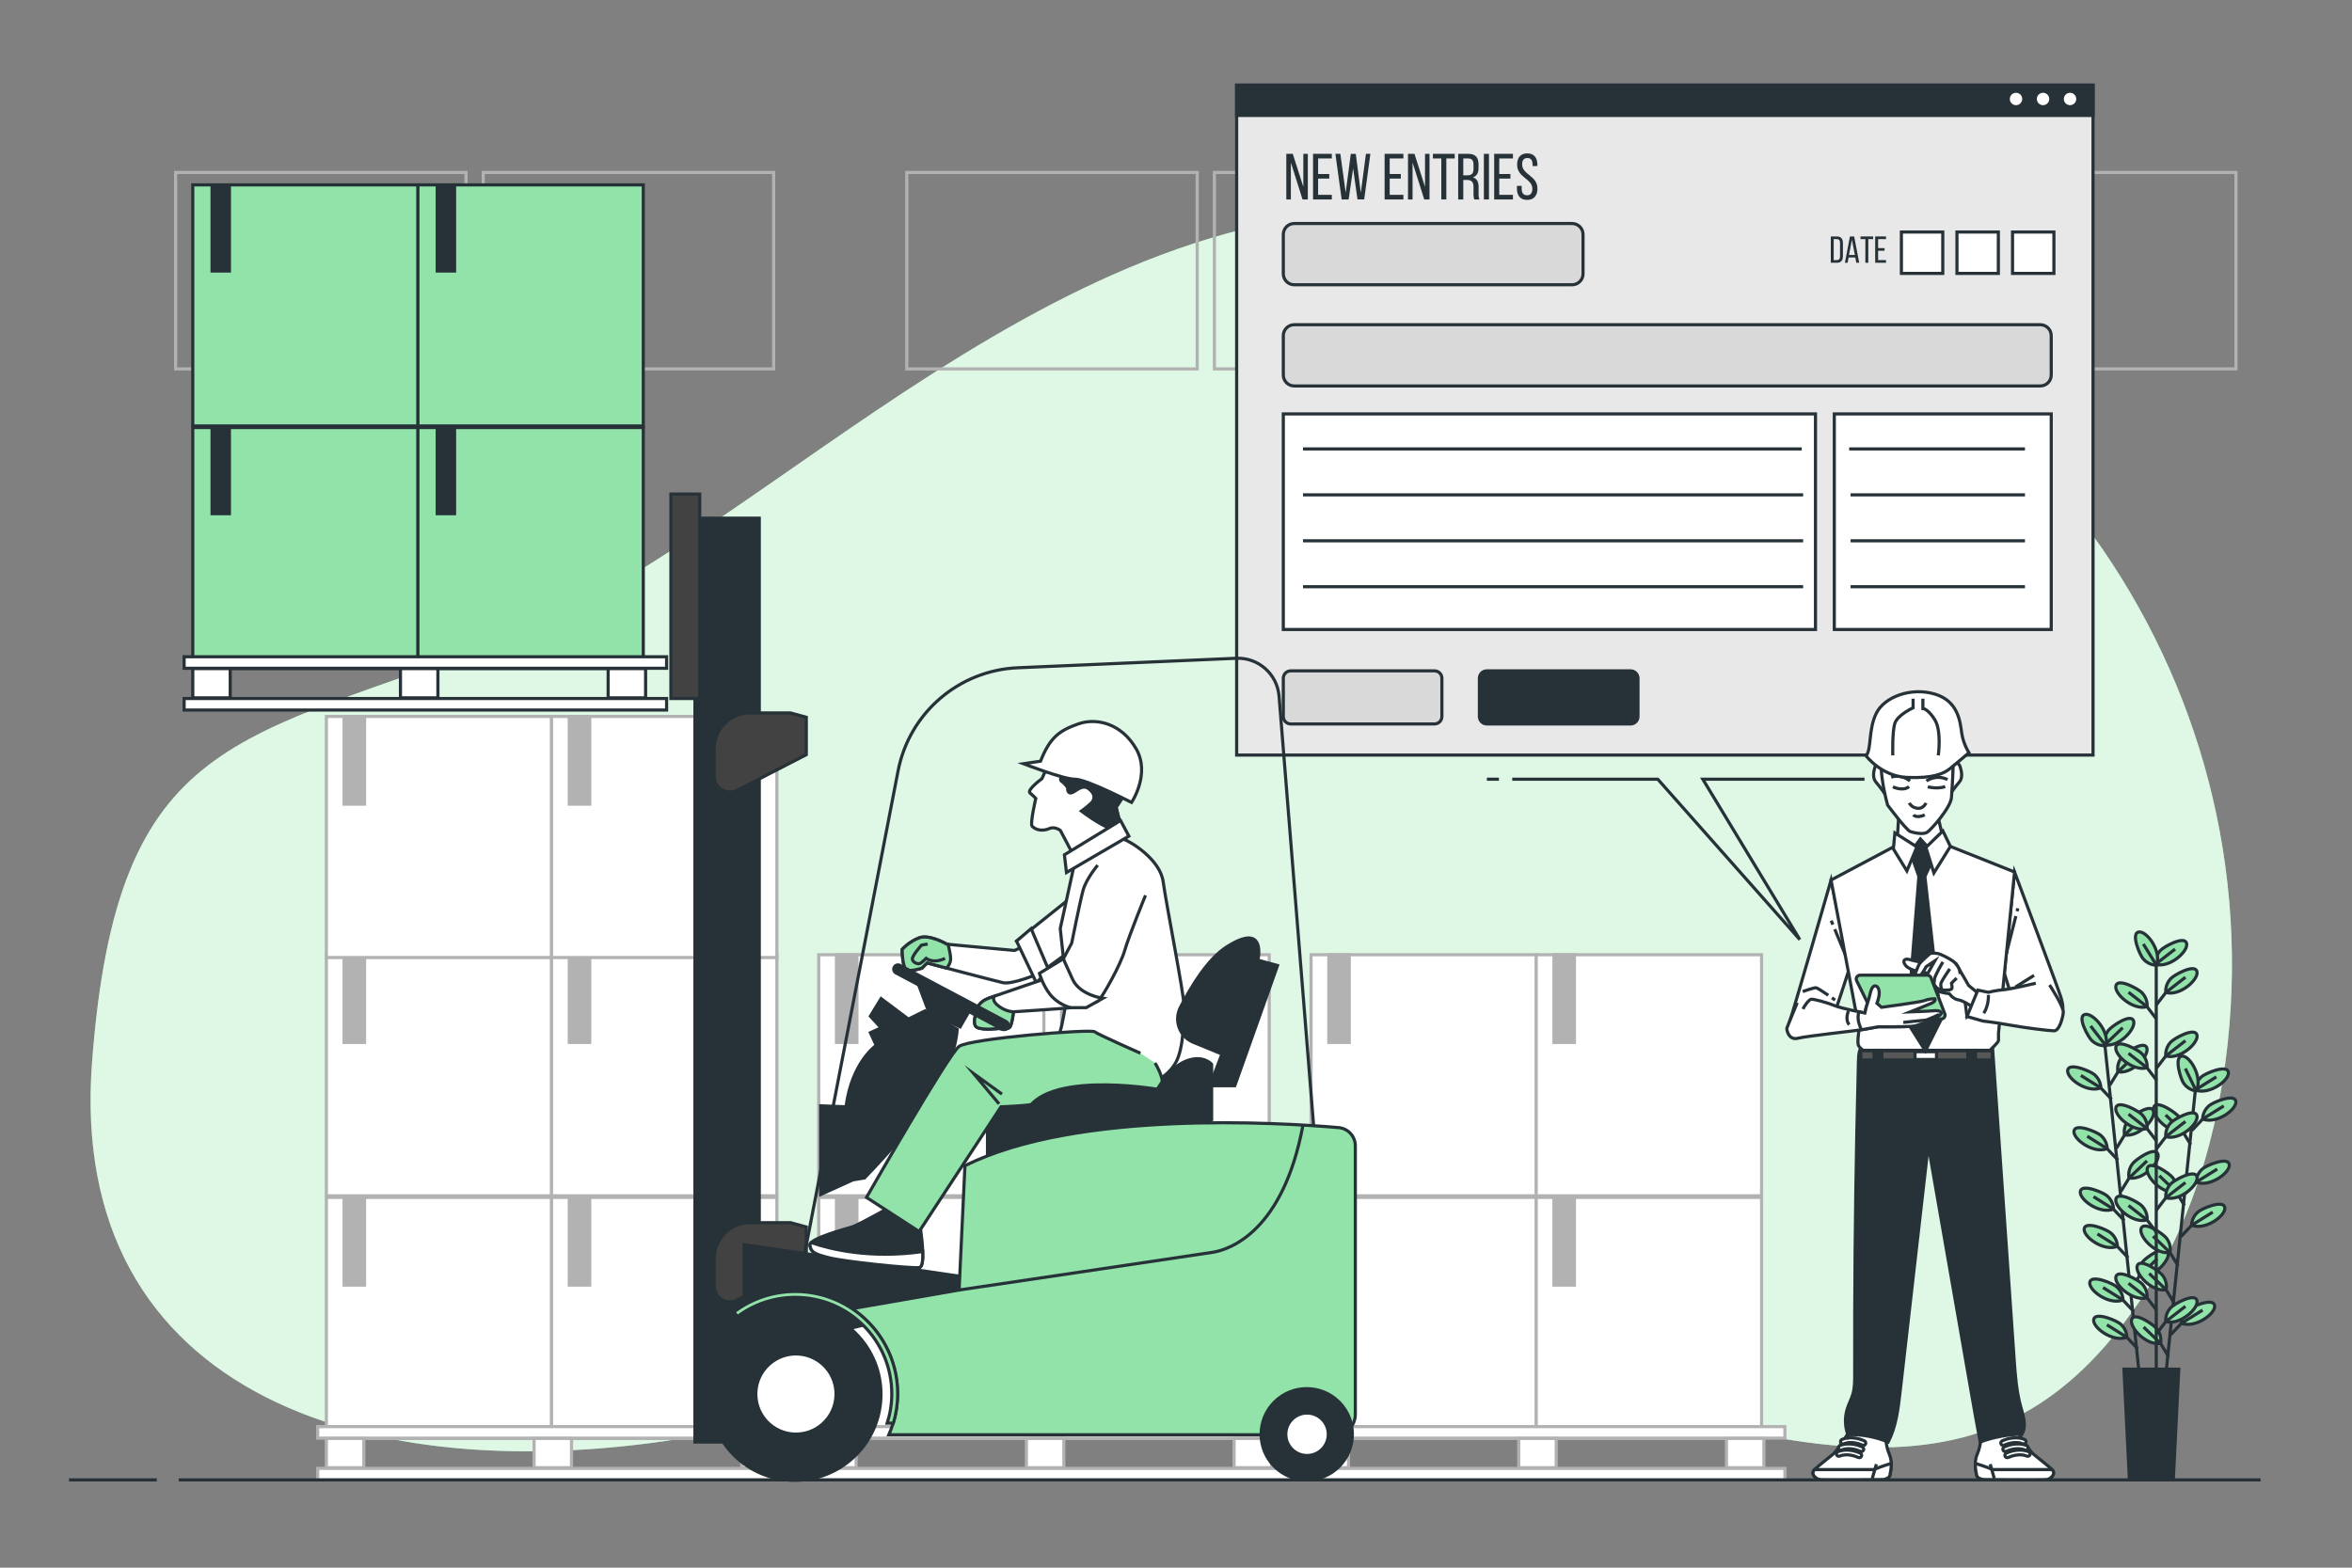 <?xml version="1.0" encoding="utf-8"?>
<!-- Generator: Adobe Illustrator 27.5.0, SVG Export Plug-In . SVG Version: 6.00 Build 0)  -->
<svg version="1.1" xmlns="http://www.w3.org/2000/svg" xmlns:xlink="http://www.w3.org/1999/xlink" x="0px" y="0px"
	 viewBox="0 0 750 500" style="enable-background:new 0 0 750 500;" xml:space="preserve">
<rect x="0" y="0" width="750" height="500" fill="#808080" stroke="none"/>
<g id="Background_Simple">
	<g>
		<path style="fill:#92E3A9;" d="M709.613,338.901c16.667-123.477-66.914-238.302-189.135-262.519
			c-17.449-3.458-36.814-6.408-58.131-8.488c-123-12-216,103-301,136s-124,29-132,135s89,139,199,118s102-76,228-31s183,55,228-14
			C697.284,392.056,705.841,366.846,709.613,338.901z"/>
		<path style="opacity:0.7;fill:#FFFFFF;" d="M709.613,338.901c16.667-123.477-66.914-238.302-189.135-262.519
			c-17.449-3.458-36.814-6.408-58.131-8.488c-123-12-216,103-301,136s-124,29-132,135s89,139,199,118s102-76,228-31s183,55,228-14
			C697.284,392.056,705.841,366.846,709.613,338.901z"/>
	</g>
</g>
<g id="Plant">
	<g>
		<g>
			<line style="fill:none;stroke:#263238;stroke-miterlimit:10;" x1="671.255" y1="333.834" x2="682.152" y2="438.258"/>
			<g>
				<g>
					<line style="fill:none;stroke:#263238;stroke-miterlimit:10;" x1="680.396" y1="418.274" x2="675.456" y2="413.056"/>
					<path style="fill:#92E3A9;stroke:#263238;stroke-miterlimit:10;" d="M676.957,414.619c0,0,0.141-2.308-1.966-4.191
						c-1.268-1.132-7.942-3.94-8.575-1.59C665.726,411.395,672.557,416.416,676.957,414.619z"/>
					
						<line style="fill:none;stroke:#263238;strokeWidth:0.5;stroke-miterlimit:10;" x1="676.957" y1="414.619" x2="670.603" y2="410.66"/>
				</g>
				<g>
					<line style="fill:none;stroke:#263238;stroke-miterlimit:10;" x1="681.635" y1="430.15" x2="676.695" y2="424.932"/>
					<path style="fill:#92E3A9;stroke:#263238;stroke-miterlimit:10;" d="M678.196,426.495c0,0,0.141-2.308-1.966-4.191
						c-1.268-1.132-7.942-3.94-8.575-1.59C666.965,423.271,673.797,428.292,678.196,426.495z"/>
					
						<line style="fill:none;stroke:#263238;strokeWidth:0.5;stroke-miterlimit:10;" x1="678.196" y1="426.495" x2="671.842" y2="422.536"/>
				</g>
				<g>
					<line style="fill:none;stroke:#263238;stroke-miterlimit:10;" x1="677.371" y1="389.294" x2="672.431" y2="384.076"/>
					<path style="fill:#92E3A9;stroke:#263238;stroke-miterlimit:10;" d="M673.932,385.639c0,0,0.141-2.308-1.966-4.191
						c-1.268-1.133-7.942-3.94-8.576-1.59C662.702,382.415,669.533,387.436,673.932,385.639z"/>
					
						<line style="fill:none;stroke:#263238;strokeWidth:0.5;stroke-miterlimit:10;" x1="673.932" y1="385.639" x2="667.578" y2="381.68"/>
				</g>
				<g>
					<line style="fill:none;stroke:#263238;stroke-miterlimit:10;" x1="678.611" y1="401.17" x2="673.67" y2="395.952"/>
					<path style="fill:#92E3A9;stroke:#263238;stroke-miterlimit:10;" d="M675.172,397.515c0,0,0.141-2.308-1.966-4.191
						c-1.268-1.132-7.942-3.94-8.575-1.59C663.941,394.292,670.772,399.312,675.172,397.515z"/>
					
						<line style="fill:none;stroke:#263238;strokeWidth:0.5;stroke-miterlimit:10;" x1="675.172" y1="397.515" x2="668.818" y2="393.556"/>
				</g>
				<g>
					<line style="fill:none;stroke:#263238;stroke-miterlimit:10;" x1="675.358" y1="370.002" x2="670.418" y2="364.784"/>
					<path style="fill:#92E3A9;stroke:#263238;stroke-miterlimit:10;" d="M671.919,366.348c0,0,0.141-2.308-1.966-4.191
						c-1.268-1.132-7.942-3.94-8.575-1.59C660.688,363.124,667.519,368.145,671.919,366.348z"/>
					
						<line style="fill:none;stroke:#263238;strokeWidth:0.5;stroke-miterlimit:10;" x1="671.919" y1="366.348" x2="665.565" y2="362.388"/>
				</g>
				<g>
					
						<line style="fill:none;stroke:#263238;strokeWidth:2;stroke-miterlimit:10;" x1="673.336" y1="350.626" x2="668.396" y2="345.408"/>
					<path style="fill:#92E3A9;stroke:#263238;stroke-miterlimit:10;" d="M669.897,346.972c0,0,0.141-2.308-1.966-4.191
						c-1.268-1.133-7.942-3.94-8.575-1.59C658.666,343.748,665.497,348.769,669.897,346.972z"/>
					
						<line style="fill:none;stroke:#263238;strokeWidth:0.5;stroke-miterlimit:10;" x1="669.897" y1="346.972" x2="663.543" y2="343.012"/>
				</g>
				<g>
					
						<line style="fill:none;stroke:#263238;strokeWidth:2;stroke-miterlimit:10;" x1="679.566" y1="411.247" x2="683.322" y2="405.121"/>
					<path style="fill:#92E3A9;stroke:#263238;stroke-miterlimit:10;" d="M682.176,406.961c0,0-0.615-2.229,1.059-4.506
						c1.007-1.37,6.957-5.495,8.062-3.326C692.499,401.488,686.852,407.811,682.176,406.961z"/>
					
						<line style="fill:none;stroke:#263238;strokeWidth:0.5;stroke-miterlimit:10;" x1="682.176" y1="406.961" x2="687.897" y2="401.493"/>
				</g>
				<g>
					<line style="fill:none;stroke:#263238;stroke-miterlimit:10;" x1="676.304" y1="379.995" x2="680.061" y2="373.869"/>
					<path style="fill:#92E3A9;stroke:#263238;stroke-miterlimit:10;" d="M678.915,375.709c0,0-0.615-2.229,1.059-4.506
						c1.007-1.37,6.957-5.495,8.062-3.326C689.238,370.236,683.591,376.559,678.915,375.709z"/>
					
						<line style="fill:none;stroke:#263238;strokeWidth:0.5;stroke-miterlimit:10;" x1="678.915" y1="375.709" x2="684.636" y2="370.241"/>
				</g>
				<g>
					<line style="fill:none;stroke:#263238;stroke-miterlimit:10;" x1="674.871" y1="366.261" x2="678.627" y2="360.135"/>
					<path style="fill:#92E3A9;stroke:#263238;stroke-miterlimit:10;" d="M677.482,361.975c0,0-0.615-2.229,1.059-4.506
						c1.007-1.37,6.957-5.495,8.062-3.326C687.804,356.502,682.157,362.825,677.482,361.975z"/>
					
						<line style="fill:none;stroke:#263238;strokeWidth:0.5;stroke-miterlimit:10;" x1="677.482" y1="361.975" x2="683.203" y2="356.507"/>
				</g>
				<g>
					<line style="fill:none;stroke:#263238;stroke-miterlimit:10;" x1="672.77" y1="346.127" x2="676.526" y2="340.001"/>
					<path style="fill:#92E3A9;stroke:#263238;stroke-miterlimit:10;" d="M675.38,341.841c0,0-0.615-2.229,1.059-4.506
						c1.007-1.37,6.957-5.495,8.062-3.326C685.703,336.367,680.056,342.691,675.38,341.841z"/>
					
						<line style="fill:none;stroke:#263238;strokeWidth:0.5;stroke-miterlimit:10;" x1="675.38" y1="341.841" x2="681.101" y2="336.372"/>
					<path style="fill:#92E3A9;stroke:#263238;stroke-miterlimit:10;" d="M671.163,333.254c0,0-0.615-2.229,1.059-4.506
						c1.007-1.37,6.957-5.495,8.062-3.326C681.486,327.781,675.839,334.104,671.163,333.254z"/>
					
						<line style="fill:none;stroke:#263238;strokeWidth:0.5;stroke-miterlimit:10;" x1="671.163" y1="333.254" x2="676.884" y2="327.786"/>
					<path style="fill:#92E3A9;stroke:#263238;stroke-miterlimit:10;" d="M671.494,333.49c0,0-2.281,0.378-4.37-1.525
						c-1.257-1.145-4.735-7.495-2.462-8.367C667.134,322.65,672.83,328.929,671.494,333.49z"/>
					
						<line style="fill:none;stroke:#263238;strokeWidth:0.5;stroke-miterlimit:10;" x1="671.494" y1="333.49" x2="666.656" y2="327.227"/>
				</g>
			</g>
		</g>
		<g>
			<line style="fill:none;stroke:#263238;stroke-miterlimit:10;" x1="699.998" y1="348.215" x2="689.162" y2="452.645"/>
			<g>
				<g>
					<line style="fill:none;stroke:#263238;stroke-miterlimit:10;" x1="691.557" y1="432.728" x2="687.797" y2="426.604"/>
					<path style="fill:#92E3A9;stroke:#263238;stroke-miterlimit:10;" d="M688.944,428.443c0,0,0.614-2.23-1.061-4.506
						c-1.008-1.369-6.961-5.491-8.064-3.321C678.618,422.976,684.269,429.296,688.944,428.443z"/>
					
						<line style="fill:none;stroke:#263238;strokeWidth:0.5;stroke-miterlimit:10;" x1="688.944" y1="428.443" x2="683.542" y2="423.26"/>
				</g>
				<g>
					<line style="fill:none;stroke:#263238;stroke-miterlimit:10;" x1="694.565" y1="403.746" x2="690.805" y2="397.622"/>
					<path style="fill:#92E3A9;stroke:#263238;stroke-miterlimit:10;" d="M691.952,399.462c0,0,0.614-2.23-1.061-4.506
						c-1.008-1.369-6.961-5.491-8.064-3.321C681.625,393.995,687.276,400.314,691.952,399.462z"/>
					
						<line style="fill:none;stroke:#263238;strokeWidth:0.5;stroke-miterlimit:10;" x1="691.952" y1="399.462" x2="686.549" y2="394.279"/>
				</g>
				<g>
					<line style="fill:none;stroke:#263238;stroke-miterlimit:10;" x1="693.332" y1="415.623" x2="689.572" y2="409.499"/>
					<path style="fill:#92E3A9;stroke:#263238;stroke-miterlimit:10;" d="M690.719,411.338c0,0,0.614-2.23-1.061-4.506
						c-1.008-1.369-6.961-5.491-8.064-3.321C680.393,405.871,686.044,412.191,690.719,411.338z"/>
					
						<line style="fill:none;stroke:#263238;strokeWidth:0.5;stroke-miterlimit:10;" x1="690.719" y1="411.338" x2="685.317" y2="406.155"/>
				</g>
				<g>
					<line style="fill:none;stroke:#263238;stroke-miterlimit:10;" x1="696.567" y1="384.453" x2="692.806" y2="378.33"/>
					<path style="fill:#92E3A9;stroke:#263238;stroke-miterlimit:10;" d="M693.953,380.169c0,0,0.614-2.23-1.061-4.506
						c-1.008-1.369-6.961-5.491-8.064-3.321C683.627,374.702,689.278,381.021,693.953,380.169z"/>
					
						<line style="fill:none;stroke:#263238;strokeWidth:0.5;stroke-miterlimit:10;" x1="693.953" y1="380.169" x2="688.551" y2="374.986"/>
				</g>
				<g>
					<line style="fill:none;stroke:#263238;stroke-miterlimit:10;" x1="698.577" y1="365.076" x2="694.817" y2="358.952"/>
					<path style="fill:#92E3A9;stroke:#263238;stroke-miterlimit:10;" d="M695.964,360.792c0,0,0.614-2.23-1.061-4.506
						c-1.008-1.369-6.961-5.491-8.064-3.321C685.638,355.324,691.289,361.644,695.964,360.792z"/>
					
						<line style="fill:none;stroke:#263238;strokeWidth:0.5;stroke-miterlimit:10;" x1="695.964" y1="360.792" x2="690.562" y2="355.609"/>
				</g>
				<g>
					<line style="fill:none;stroke:#263238;stroke-miterlimit:10;" x1="692.192" y1="425.681" x2="697.129" y2="420.459"/>
					<path style="fill:#92E3A9;stroke:#263238;stroke-miterlimit:10;" d="M695.629,422.024c0,0-0.143-2.308,1.964-4.192
						c1.267-1.133,7.94-3.945,8.574-1.595C706.858,418.793,700.029,423.818,695.629,422.024z"/>
					
						<line style="fill:none;stroke:#263238;strokeWidth:0.5;stroke-miterlimit:10;" x1="695.629" y1="422.024" x2="702.354" y2="417.851"/>
				</g>
				<g>
					<line style="fill:none;stroke:#263238;stroke-miterlimit:10;" x1="695.435" y1="394.427" x2="700.372" y2="389.206"/>
					<path style="fill:#92E3A9;stroke:#263238;stroke-miterlimit:10;" d="M698.872,390.77c0,0-0.143-2.308,1.964-4.192
						c1.267-1.133,7.94-3.945,8.574-1.595C710.101,387.539,703.273,392.564,698.872,390.77z"/>
					
						<line style="fill:none;stroke:#263238;strokeWidth:0.5;stroke-miterlimit:10;" x1="698.872" y1="390.77" x2="705.597" y2="386.597"/>
				</g>
				<g>
					
						<line style="fill:none;stroke:#263238;strokeWidth:2;stroke-miterlimit:10;" x1="696.86" y1="380.692" x2="701.797" y2="375.471"/>
					<path style="fill:#92E3A9;stroke:#263238;stroke-miterlimit:10;" d="M700.297,377.035c0,0-0.143-2.308,1.964-4.192
						c1.267-1.133,7.94-3.945,8.574-1.595C711.526,373.805,704.698,378.829,700.297,377.035z"/>
					
						<line style="fill:none;stroke:#263238;strokeWidth:0.5;stroke-miterlimit:10;" x1="700.297" y1="377.035" x2="707.022" y2="372.862"/>
				</g>
				<g>
					<line style="fill:none;stroke:#263238;stroke-miterlimit:10;" x1="698.949" y1="360.556" x2="703.887" y2="355.335"/>
					<path style="fill:#92E3A9;stroke:#263238;stroke-miterlimit:10;" d="M702.387,356.9c0,0-0.143-2.308,1.964-4.192
						c1.268-1.133,7.94-3.945,8.575-1.595C713.615,353.669,706.787,358.694,702.387,356.9z"/>
					
						<line style="fill:none;stroke:#263238;strokeWidth:0.5;stroke-miterlimit:10;" x1="702.387" y1="356.9" x2="709.111" y2="352.727"/>
					<path style="fill:#92E3A9;stroke:#263238;stroke-miterlimit:10;" d="M700.028,347.628c0,0-0.143-2.308,1.964-4.192
						c1.267-1.133,7.94-3.945,8.575-1.595C711.256,344.398,704.428,349.423,700.028,347.628z"/>
					
						<line style="fill:none;stroke:#263238;strokeWidth:0.5;stroke-miterlimit:10;" x1="700.028" y1="347.628" x2="706.752" y2="343.455"/>
					<path style="fill:#92E3A9;stroke:#263238;stroke-miterlimit:10;" d="M700.303,347.927c0,0-2.31-0.1-3.963-2.393
						c-0.994-1.379-3.09-8.31-0.687-8.694C698.268,336.422,702.549,343.739,700.303,347.927z"/>
					
						<line style="fill:none;stroke:#263238;strokeWidth:0.5;stroke-miterlimit:10;" x1="700.303" y1="347.927" x2="696.859" y2="340.802"/>
				</g>
			</g>
		</g>
		<line style="fill:none;stroke:#263238;stroke-miterlimit:10;" x1="687.58" y1="305.69" x2="687.58" y2="437.749"/>
		<g>
			<g>
				<line style="fill:none;stroke:#263238;stroke-miterlimit:10;" x1="687.685" y1="417.893" x2="683.313" y2="412.19"/>
				<path style="fill:#92E3A9;stroke:#263238;stroke-miterlimit:10;" d="M684.643,413.901c0,0,0.38-2.281-1.521-4.372
					c-1.144-1.258-7.49-4.743-8.364-2.471C673.808,409.529,680.081,415.232,684.643,413.901z"/>
				
					<line style="fill:none;stroke:#263238;strokeWidth:0.5;stroke-miterlimit:10;" x1="684.643" y1="413.901" x2="678.735" y2="409.304"/>
			</g>
			<g>
				<line style="fill:none;stroke:#263238;stroke-miterlimit:10;" x1="687.685" y1="393.076" x2="683.313" y2="387.373"/>
				<path style="fill:#92E3A9;stroke:#263238;stroke-miterlimit:10;" d="M684.643,389.084c0,0,0.38-2.281-1.521-4.372
					c-1.144-1.258-7.49-4.743-8.364-2.471C673.808,384.712,680.081,390.414,684.643,389.084z"/>
				<line style="fill:none;stroke:#263238;stroke-miterlimit:10;" x1="684.643" y1="389.084" x2="678.735" y2="384.486"/>
			</g>
			<g>
				<line style="fill:none;stroke:#263238;stroke-miterlimit:10;" x1="687.685" y1="363.939" x2="683.313" y2="358.236"/>
				<path style="fill:#92E3A9;stroke:#263238;stroke-miterlimit:10;" d="M684.643,359.947c0,0,0.38-2.281-1.521-4.372
					c-1.144-1.258-7.49-4.743-8.364-2.471C673.808,355.575,680.081,361.277,684.643,359.947z"/>
				
					<line style="fill:none;stroke:#263238;strokeWidth:0.5;stroke-miterlimit:10;" x1="684.643" y1="359.947" x2="678.735" y2="355.349"/>
			</g>
			<g>
				<line style="fill:none;stroke:#263238;stroke-miterlimit:10;" x1="687.685" y1="344.542" x2="683.313" y2="338.839"/>
				<path style="fill:#92E3A9;stroke:#263238;stroke-miterlimit:10;" d="M684.643,340.55c0,0,0.38-2.281-1.521-4.372
					c-1.144-1.258-7.49-4.743-8.364-2.471C673.808,336.178,680.081,341.881,684.643,340.55z"/>
				
					<line style="fill:none;stroke:#263238;strokeWidth:0.5;stroke-miterlimit:10;" x1="684.643" y1="340.55" x2="678.735" y2="335.953"/>
			</g>
			<g>
				<line style="fill:none;stroke:#263238;stroke-miterlimit:10;" x1="687.685" y1="325.061" x2="683.313" y2="319.358"/>
				<path style="fill:#92E3A9;stroke:#263238;stroke-miterlimit:10;" d="M684.643,321.069c0,0,0.38-2.281-1.521-4.372
					c-1.144-1.258-7.49-4.743-8.364-2.471C673.808,316.697,680.081,322.4,684.643,321.069z"/>
				<line style="fill:none;stroke:#263238;stroke-miterlimit:10;" x1="684.643" y1="321.069" x2="678.735" y2="316.471"/>
			</g>
			<g>
				<line style="fill:none;stroke:#263238;stroke-miterlimit:10;" x1="687.589" y1="425.471" x2="691.961" y2="419.769"/>
				<path style="fill:#92E3A9;stroke:#263238;stroke-miterlimit:10;" d="M690.63,421.479c0,0-0.38-2.281,1.521-4.372
					c1.144-1.258,7.49-4.743,8.364-2.471C701.465,417.107,695.192,422.81,690.63,421.479z"/>
				
					<line style="fill:none;stroke:#263238;strokeWidth:0.5;stroke-miterlimit:10;" x1="690.63" y1="421.479" x2="696.888" y2="416.635"/>
			</g>
			<g>
				<line style="fill:none;stroke:#263238;stroke-miterlimit:10;" x1="687.589" y1="386.001" x2="691.961" y2="380.298"/>
				<path style="fill:#92E3A9;stroke:#263238;stroke-miterlimit:10;" d="M690.63,382.009c0,0-0.38-2.281,1.521-4.372
					c1.144-1.258,7.49-4.743,8.364-2.471C701.465,377.637,695.192,383.34,690.63,382.009z"/>
				
					<line style="fill:none;stroke:#263238;strokeWidth:0.5;stroke-miterlimit:10;" x1="690.63" y1="382.009" x2="696.888" y2="377.164"/>
			</g>
			<g>
				<line style="fill:none;stroke:#263238;stroke-miterlimit:10;" x1="687.589" y1="366.52" x2="691.961" y2="360.817"/>
				<path style="fill:#92E3A9;stroke:#263238;stroke-miterlimit:10;" d="M690.63,362.528c0,0-0.38-2.281,1.521-4.372
					c1.144-1.258,7.49-4.743,8.364-2.471C701.465,358.155,695.192,363.858,690.63,362.528z"/>
				
					<line style="fill:none;stroke:#263238;strokeWidth:0.5;stroke-miterlimit:10;" x1="690.63" y1="362.528" x2="696.888" y2="357.683"/>
			</g>
			<g>
				<line style="fill:none;stroke:#263238;stroke-miterlimit:10;" x1="687.589" y1="340.771" x2="691.961" y2="335.068"/>
				<path style="fill:#92E3A9;stroke:#263238;stroke-miterlimit:10;" d="M690.63,336.779c0,0-0.38-2.281,1.521-4.372
					c1.144-1.258,7.49-4.743,8.364-2.471C701.465,332.406,695.192,338.109,690.63,336.779z"/>
				
					<line style="fill:none;stroke:#263238;strokeWidth:0.5;stroke-miterlimit:10;" x1="690.63" y1="336.779" x2="696.888" y2="331.934"/>
			</g>
			<g>
				<line style="fill:none;stroke:#263238;stroke-miterlimit:10;" x1="687.589" y1="320.527" x2="691.961" y2="314.824"/>
				<path style="fill:#92E3A9;stroke:#263238;stroke-miterlimit:10;" d="M690.63,316.535c0,0-0.38-2.281,1.521-4.372
					c1.144-1.258,7.49-4.743,8.364-2.471C701.465,312.163,695.192,317.866,690.63,316.535z"/>
				
					<line style="fill:none;stroke:#263238;strokeWidth:0.5;stroke-miterlimit:10;" x1="690.63" y1="316.535" x2="696.888" y2="311.69"/>
				<path style="fill:#92E3A9;stroke:#263238;stroke-miterlimit:10;" d="M687.327,307.557c0,0-0.38-2.281,1.521-4.372
					c1.144-1.258,7.49-4.743,8.364-2.471C698.162,303.185,691.889,308.887,687.327,307.557z"/>
				
					<line style="fill:none;stroke:#263238;strokeWidth:0.5;stroke-miterlimit:10;" x1="687.327" y1="307.557" x2="693.585" y2="302.712"/>
				<path style="fill:#92E3A9;stroke:#263238;stroke-miterlimit:10;" d="M687.632,307.826c0,0-2.309,0.139-4.189-1.971
					c-1.131-1.269-3.932-7.946-1.58-8.577C684.42,296.592,689.434,303.428,687.632,307.826z"/>
				
					<line style="fill:none;stroke:#263238;strokeWidth:0.5;stroke-miterlimit:10;" x1="687.632" y1="307.826" x2="683.47" y2="301.094"/>
			</g>
		</g>
		<polygon style="fill:#263238;stroke:#263238;stroke-miterlimit:10;" points="693.013,472 679.027,472 677.279,436.679 
			694.761,436.679 		"/>
	</g>
</g>
<g id="Windows">
	<g>
		<g>
			
				<rect x="56" y="55" style="fill:none;stroke:#B2B2B2;strokeLinecap:round;strokeLinejoin:round;stroke-miterlimit:10;" width="92.601" height="62.66"/>
			
				<rect x="154.091" y="55" style="fill:none;stroke:#B2B2B2;strokeLinecap:round;strokeLinejoin:round;stroke-miterlimit:10;" width="92.601" height="62.66"/>
		</g>
		<g>
			
				<rect x="289.154" y="55" style="fill:none;stroke:#B2B2B2;strokeLinecap:round;strokeLinejoin:round;stroke-miterlimit:10;" width="92.601" height="62.66"/>
			
				<rect x="387.245" y="55" style="fill:none;stroke:#B2B2B2;strokeLinecap:round;strokeLinejoin:round;stroke-miterlimit:10;" width="92.601" height="62.66"/>
		</g>
		<g>
			
				<rect x="522.308" y="55" style="fill:none;stroke:#B2B2B2;strokeLinecap:round;strokeLinejoin:round;stroke-miterlimit:10;" width="92.601" height="62.66"/>
			
				<rect x="620.399" y="55" style="fill:none;stroke:#B2B2B2;strokeLinecap:round;strokeLinejoin:round;stroke-miterlimit:10;" width="92.601" height="62.66"/>
		</g>
	</g>
</g>
<g id="Boxes">
	<g>
		<g>
			
				<rect x="418.071" y="381.901" style="fill:#FFFFFF;stroke:#B2B2B2;strokeLinecap:round;strokeLinejoin:round;stroke-miterlimit:10;" width="71.859" height="76.887"/>
			<rect x="423.725" y="381.901" style="fill:#B2B2B2;stroke:#B2B2B2;stroke-miterlimit:10;" width="6.527" height="27.974"/>
		</g>
		<g>
			
				<rect x="489.87" y="381.901" style="fill:#FFFFFF;stroke:#B2B2B2;strokeLinecap:round;strokeLinejoin:round;stroke-miterlimit:10;" width="71.859" height="76.887"/>
			<rect x="495.524" y="381.901" style="fill:#B2B2B2;stroke:#B2B2B2;stroke-miterlimit:10;" width="6.527" height="27.974"/>
		</g>
		<g>
			
				<rect x="418.071" y="304.506" style="fill:#FFFFFF;stroke:#B2B2B2;strokeLinecap:round;strokeLinejoin:round;stroke-miterlimit:10;" width="71.859" height="76.887"/>
			<rect x="423.725" y="304.506" style="fill:#B2B2B2;stroke:#B2B2B2;stroke-miterlimit:10;" width="6.527" height="27.974"/>
		</g>
		<g>
			
				<rect x="489.87" y="304.506" style="fill:#FFFFFF;stroke:#B2B2B2;strokeLinecap:round;strokeLinejoin:round;stroke-miterlimit:10;" width="71.859" height="76.887"/>
			<rect x="495.524" y="304.506" style="fill:#B2B2B2;stroke:#B2B2B2;stroke-miterlimit:10;" width="6.527" height="27.974"/>
		</g>
		<g>
			
				<rect x="415.315" y="468.326" style="fill:#FFFFFF;stroke:#B2B2B2;strokeLinecap:round;strokeLinejoin:round;stroke-miterlimit:10;" width="153.848" height="3.674"/>
			
				<rect x="415.315" y="455.008" style="fill:#FFFFFF;stroke:#B2B2B2;strokeLinecap:round;strokeLinejoin:round;stroke-miterlimit:10;" width="153.848" height="3.674"/>
			
				<rect x="418.071" y="458.788" style="fill:#FFFFFF;stroke:#B2B2B2;strokeLinecap:round;strokeLinejoin:round;stroke-miterlimit:10;" width="11.94" height="9.321"/>
			
				<rect x="484.299" y="458.788" style="fill:#FFFFFF;stroke:#B2B2B2;strokeLinecap:round;strokeLinejoin:round;stroke-miterlimit:10;" width="11.94" height="9.321"/>
			
				<rect x="550.527" y="458.788" style="fill:#FFFFFF;stroke:#B2B2B2;strokeLinecap:round;strokeLinejoin:round;stroke-miterlimit:10;" width="11.94" height="9.321"/>
		</g>
	</g>
	<g>
		<g>
			
				<rect x="261.071" y="381.901" style="fill:#FFFFFF;stroke:#B2B2B2;strokeLinecap:round;strokeLinejoin:round;stroke-miterlimit:10;" width="71.859" height="76.887"/>
			<rect x="266.725" y="381.901" style="fill:#B2B2B2;stroke:#B2B2B2;stroke-miterlimit:10;" width="6.527" height="27.974"/>
		</g>
		<g>
			
				<rect x="332.87" y="381.901" style="fill:#FFFFFF;stroke:#B2B2B2;strokeLinecap:round;strokeLinejoin:round;stroke-miterlimit:10;" width="71.859" height="76.887"/>
			<rect x="338.524" y="381.901" style="fill:#B2B2B2;stroke:#B2B2B2;stroke-miterlimit:10;" width="6.527" height="27.974"/>
		</g>
		<g>
			
				<rect x="261.071" y="304.506" style="fill:#FFFFFF;stroke:#B2B2B2;strokeLinecap:round;strokeLinejoin:round;stroke-miterlimit:10;" width="71.859" height="76.887"/>
			<rect x="266.725" y="304.506" style="fill:#B2B2B2;stroke:#B2B2B2;stroke-miterlimit:10;" width="6.527" height="27.974"/>
		</g>
		<g>
			
				<rect x="332.87" y="304.506" style="fill:#FFFFFF;stroke:#B2B2B2;strokeLinecap:round;strokeLinejoin:round;stroke-miterlimit:10;" width="71.859" height="76.887"/>
			<rect x="338.524" y="304.506" style="fill:#B2B2B2;stroke:#B2B2B2;stroke-miterlimit:10;" width="6.527" height="27.974"/>
		</g>
		<g>
			
				<rect x="258.315" y="468.326" style="fill:#FFFFFF;stroke:#B2B2B2;strokeLinecap:round;strokeLinejoin:round;stroke-miterlimit:10;" width="153.848" height="3.674"/>
			
				<rect x="258.315" y="455.008" style="fill:#FFFFFF;stroke:#B2B2B2;strokeLinecap:round;strokeLinejoin:round;stroke-miterlimit:10;" width="153.848" height="3.674"/>
			
				<rect x="261.071" y="458.788" style="fill:#FFFFFF;stroke:#B2B2B2;strokeLinecap:round;strokeLinejoin:round;stroke-miterlimit:10;" width="11.94" height="9.321"/>
			
				<rect x="327.299" y="458.788" style="fill:#FFFFFF;stroke:#B2B2B2;strokeLinecap:round;strokeLinejoin:round;stroke-miterlimit:10;" width="11.94" height="9.321"/>
			
				<rect x="393.527" y="458.788" style="fill:#FFFFFF;stroke:#B2B2B2;strokeLinecap:round;strokeLinejoin:round;stroke-miterlimit:10;" width="11.94" height="9.321"/>
		</g>
	</g>
	<g>
		<g>
			
				<rect x="104.071" y="381.901" style="fill:#FFFFFF;stroke:#B2B2B2;strokeLinecap:round;strokeLinejoin:round;stroke-miterlimit:10;" width="71.859" height="76.887"/>
			<rect x="109.725" y="381.901" style="fill:#B2B2B2;stroke:#B2B2B2;stroke-miterlimit:10;" width="6.527" height="27.974"/>
		</g>
		<g>
			
				<rect x="175.87" y="381.901" style="fill:#FFFFFF;stroke:#B2B2B2;strokeLinecap:round;strokeLinejoin:round;stroke-miterlimit:10;" width="71.859" height="76.887"/>
			<rect x="181.524" y="381.901" style="fill:#B2B2B2;stroke:#B2B2B2;stroke-miterlimit:10;" width="6.527" height="27.974"/>
		</g>
		<g>
			
				<rect x="104.071" y="304.506" style="fill:#FFFFFF;stroke:#B2B2B2;strokeLinecap:round;strokeLinejoin:round;stroke-miterlimit:10;" width="71.859" height="76.887"/>
			<rect x="109.725" y="304.506" style="fill:#B2B2B2;stroke:#B2B2B2;stroke-miterlimit:10;" width="6.527" height="27.974"/>
		</g>
		<g>
			
				<rect x="175.87" y="304.506" style="fill:#FFFFFF;stroke:#B2B2B2;strokeLinecap:round;strokeLinejoin:round;stroke-miterlimit:10;" width="71.859" height="76.887"/>
			<rect x="181.524" y="304.506" style="fill:#B2B2B2;stroke:#B2B2B2;stroke-miterlimit:10;" width="6.527" height="27.974"/>
		</g>
		<g>
			
				<rect x="104.071" y="228.506" style="fill:#FFFFFF;stroke:#B2B2B2;strokeLinecap:round;strokeLinejoin:round;stroke-miterlimit:10;" width="71.859" height="76.887"/>
			<rect x="109.725" y="228.506" style="fill:#B2B2B2;stroke:#B2B2B2;stroke-miterlimit:10;" width="6.527" height="27.974"/>
		</g>
		<g>
			
				<rect x="175.87" y="228.506" style="fill:#FFFFFF;stroke:#B2B2B2;strokeLinecap:round;strokeLinejoin:round;stroke-miterlimit:10;" width="71.859" height="76.887"/>
			<rect x="181.524" y="228.506" style="fill:#B2B2B2;stroke:#B2B2B2;stroke-miterlimit:10;" width="6.527" height="27.974"/>
		</g>
		<g>
			
				<rect x="101.315" y="468.326" style="fill:#FFFFFF;stroke:#B2B2B2;strokeLinecap:round;strokeLinejoin:round;stroke-miterlimit:10;" width="153.848" height="3.674"/>
			
				<rect x="101.315" y="455.008" style="fill:#FFFFFF;stroke:#B2B2B2;strokeLinecap:round;strokeLinejoin:round;stroke-miterlimit:10;" width="153.848" height="3.674"/>
			
				<rect x="104.071" y="458.788" style="fill:#FFFFFF;stroke:#B2B2B2;strokeLinecap:round;strokeLinejoin:round;stroke-miterlimit:10;" width="11.94" height="9.321"/>
			
				<rect x="170.299" y="458.788" style="fill:#FFFFFF;stroke:#B2B2B2;strokeLinecap:round;strokeLinejoin:round;stroke-miterlimit:10;" width="11.94" height="9.321"/>
			
				<rect x="236.527" y="458.788" style="fill:#FFFFFF;stroke:#B2B2B2;strokeLinecap:round;strokeLinejoin:round;stroke-miterlimit:10;" width="11.94" height="9.321"/>
		</g>
	</g>
</g>
<g id="Screen">
	<g>
		<g>
			
				<rect x="394.342" y="27.154" style="fill:#E8E8E8;stroke:#263238;strokeLinecap:round;strokeLinejoin:round;stroke-miterlimit:10;" width="273.08" height="213.669"/>
			
				<rect x="394.342" y="27.154" style="fill:#263238;stroke:#263238;strokeLinecap:round;strokeLinejoin:round;stroke-miterlimit:10;" width="273.08" height="9.667"/>
			<path style="fill:#FFFFFF;stroke:#263238;strokeLinecap:round;strokeLinejoin:round;stroke-miterlimit:10;" d="M645.342,31.566
				c0-1.368-1.109-2.477-2.477-2.477c-1.368,0-2.477,1.109-2.477,2.477c0,1.368,1.109,2.477,2.477,2.477
				C644.233,34.043,645.342,32.934,645.342,31.566z"/>
			<path style="fill:#FFFFFF;stroke:#263238;strokeLinecap:round;strokeLinejoin:round;stroke-miterlimit:10;" d="M653.956,31.566
				c0-1.368-1.109-2.477-2.477-2.477c-1.368,0-2.477,1.109-2.477,2.477c0,1.368,1.109,2.477,2.477,2.477
				C652.847,34.043,653.956,32.934,653.956,31.566z"/>
			<path style="fill:#FFFFFF;stroke:#263238;strokeLinecap:round;strokeLinejoin:round;stroke-miterlimit:10;" d="M662.569,31.566
				c0-1.368-1.109-2.477-2.477-2.477c-1.368,0-2.477,1.109-2.477,2.477c0,1.368,1.109,2.477,2.477,2.477
				C661.461,34.043,662.569,32.934,662.569,31.566z"/>
			<g>
				<path style="fill:#263238;" d="M411.632,63.611h-1.454V49.066h2.057l3.366,10.514V49.066h1.434v14.545h-1.683l-3.721-11.761
					V63.611z"/>
				<path style="fill:#263238;" d="M423.873,55.507v1.454h-3.553v5.174h4.364v1.476h-5.985V49.066h5.985v1.475h-4.364v4.967H423.873
					z"/>
				<path style="fill:#263238;" d="M430.047,63.611h-2.223l-1.995-14.545h1.579l1.704,12.384l1.621-12.364h1.6l1.6,12.384
					l1.641-12.405h1.412l-1.974,14.545h-2.139l-1.392-9.87L430.047,63.611z"/>
				<path style="fill:#263238;" d="M446.695,55.507v1.454h-3.553v5.174h4.364v1.476h-5.985V49.066h5.985v1.475h-4.364v4.967H446.695
					z"/>
				<path style="fill:#263238;" d="M450.436,63.611h-1.454V49.066h2.057l3.367,10.514V49.066h1.434v14.545h-1.684l-3.719-11.761
					V63.611z"/>
				<path style="fill:#263238;" d="M459.603,63.611v-13.07h-2.681v-1.475h6.961v1.475h-2.68v13.07H459.603z"/>
				<path style="fill:#263238;" d="M468.227,49.066c2.286,0,3.241,1.164,3.241,3.325v1.184c0,1.6-0.561,2.598-1.808,2.992
					c1.33,0.395,1.829,1.475,1.829,3.034v2.265c0,0.644,0.021,1.247,0.291,1.745h-1.641c-0.188-0.415-0.27-0.789-0.27-1.766v-2.286
					c0-1.641-0.769-2.161-2.12-2.161h-1.142v6.213h-1.621V49.066H468.227z M467.812,55.923c1.289,0,2.058-0.415,2.058-1.995v-1.392
					c0-1.309-0.478-1.995-1.684-1.995h-1.579v5.382H467.812z"/>
				<path style="fill:#263238;" d="M474.796,49.066v14.545h-1.621V49.066H474.796z"/>
				<path style="fill:#263238;" d="M481.633,55.507v1.454h-3.553v5.174h4.364v1.476h-5.985V49.066h5.985v1.475h-4.364v4.967H481.633
					z"/>
				<path style="fill:#263238;" d="M490.238,52.557v0.395H488.7v-0.478c0-1.309-0.499-2.078-1.663-2.078
					c-1.163,0-1.663,0.769-1.663,2.057c0,3.262,4.884,3.574,4.884,7.667c0,2.202-1.06,3.637-3.284,3.637
					c-2.223,0-3.262-1.434-3.262-3.637v-0.831h1.516v0.915c0,1.309,0.54,2.078,1.704,2.078c1.164,0,1.704-0.769,1.704-2.078
					c0-3.242-4.862-3.553-4.862-7.646c0-2.244,1.038-3.637,3.22-3.637C489.199,48.92,490.238,50.354,490.238,52.557z"/>
			</g>
			<path style="fill:#D9D9D9;stroke:#263238;strokeLinecap:round;strokeLinejoin:round;stroke-miterlimit:10;" d="M501.308,90.822
				h-88.601c-1.927,0-3.488-1.562-3.488-3.488V74.776c0-1.927,1.562-3.488,3.488-3.488h88.601c1.927,0,3.488,1.562,3.488,3.488
				v12.558C504.797,89.26,503.235,90.822,501.308,90.822z"/>
			<path style="fill:#D9D9D9;stroke:#263238;strokeLinecap:round;strokeLinejoin:round;stroke-miterlimit:10;" d="
				M457.425,230.896h-45.844c-1.305,0-2.362-1.057-2.362-2.362v-12.206c0-1.305,1.058-2.362,2.362-2.362h45.844
				c1.305,0,2.362,1.058,2.362,2.362v12.206C459.787,229.839,458.73,230.896,457.425,230.896z"/>
			<path style="fill:#263238;stroke:#263238;strokeLinecap:round;strokeLinejoin:round;stroke-miterlimit:10;" d="
				M519.954,230.896H474.11c-1.305,0-2.362-1.057-2.362-2.362v-12.206c0-1.305,1.057-2.362,2.362-2.362h45.844
				c1.305,0,2.362,1.058,2.362,2.362v12.206C522.316,229.839,521.258,230.896,519.954,230.896z"/>
			<path style="fill:#D9D9D9;stroke:#263238;strokeLinecap:round;strokeLinejoin:round;stroke-miterlimit:10;" d="
				M650.604,123.099H412.708c-1.927,0-3.488-1.562-3.488-3.488v-12.558c0-1.926,1.562-3.488,3.488-3.488h237.896
				c1.927,0,3.488,1.562,3.488,3.488v12.558C654.092,121.537,652.531,123.099,650.604,123.099z"/>
			
				<rect x="584.918" y="132.016" style="fill:#FFFFFF;stroke:#263238;strokeLinecap:round;strokeLinejoin:round;stroke-miterlimit:10;" width="69.175" height="68.756"/>
			
				<rect x="409.219" y="132.016" style="fill:#FFFFFF;stroke:#263238;strokeLinecap:round;strokeLinejoin:round;stroke-miterlimit:10;" width="169.7" height="68.756"/>
			
				<line style="fill:none;stroke:#263238;strokeLinecap:round;strokeLinejoin:round;stroke-miterlimit:10;" x1="589.663" y1="143.178" x2="645.721" y2="143.178"/>
			
				<line style="fill:none;stroke:#263238;strokeLinecap:round;strokeLinejoin:round;stroke-miterlimit:10;" x1="415.498" y1="143.178" x2="574.539" y2="143.178"/>
			
				<line style="fill:none;stroke:#263238;strokeLinecap:round;strokeLinejoin:round;stroke-miterlimit:10;" x1="590.108" y1="157.829" x2="645.721" y2="157.829"/>
			
				<line style="fill:none;stroke:#263238;strokeLinecap:round;strokeLinejoin:round;stroke-miterlimit:10;" x1="415.498" y1="157.829" x2="574.983" y2="157.829"/>
			
				<line style="fill:none;stroke:#263238;strokeLinecap:round;strokeLinejoin:round;stroke-miterlimit:10;" x1="590.108" y1="172.48" x2="645.721" y2="172.48"/>
			
				<line style="fill:none;stroke:#263238;strokeLinecap:round;strokeLinejoin:round;stroke-miterlimit:10;" x1="415.498" y1="172.48" x2="574.983" y2="172.48"/>
			
				<line style="fill:none;stroke:#263238;strokeLinecap:round;strokeLinejoin:round;stroke-miterlimit:10;" x1="590.108" y1="187.13" x2="645.721" y2="187.13"/>
			
				<line style="fill:none;stroke:#263238;strokeLinecap:round;strokeLinejoin:round;stroke-miterlimit:10;" x1="415.498" y1="187.13" x2="574.983" y2="187.13"/>
			<g>
				<g>
					<path style="fill:#263238;" d="M585.761,75.412c1.308,0,1.907,0.791,1.907,2.087v4.234c0,1.283-0.6,2.075-1.907,2.075h-1.967
						v-8.396H585.761z M585.749,82.956c0.672,0,0.995-0.42,0.995-1.188v-4.317c0-0.768-0.323-1.188-1.007-1.188h-1.008v6.692
						H585.749z"/>
					<path style="fill:#263238;" d="M589.481,82.117l-0.323,1.691h-0.863l1.607-8.396h1.355l1.607,8.396h-0.935l-0.324-1.691
						H589.481z M589.601,81.313h1.871l-0.947-4.845L589.601,81.313z"/>
					<path style="fill:#263238;" d="M594.821,83.808v-7.544h-1.547v-0.852h4.029v0.852h-1.547v7.544H594.821z"/>
					<path style="fill:#263238;" d="M600.94,79.13v0.839h-2.051v2.986h2.519v0.852h-3.454v-8.396h3.454v0.852h-2.519v2.867H600.94z"
						/>
				</g>
				
					<rect x="606.312" y="74.005" style="fill:#FFFFFF;stroke:#263238;strokeLinecap:round;strokeLinejoin:round;stroke-miterlimit:10;" width="13.196" height="13.196"/>
				
					<rect x="624.032" y="74.005" style="fill:#FFFFFF;stroke:#263238;strokeLinecap:round;strokeLinejoin:round;stroke-miterlimit:10;" width="13.196" height="13.196"/>
				
					<rect x="641.752" y="74.005" style="fill:#FFFFFF;stroke:#263238;strokeLinecap:round;strokeLinejoin:round;stroke-miterlimit:10;" width="13.196" height="13.196"/>
			</g>
		</g>
		<g>
			<polyline style="fill:none;stroke:#263238;strokeLinecap:round;strokeLinejoin:round;stroke-miterlimit:10;" points="
				482.218,248.518 528.625,248.518 573.917,299.667 542.986,248.518 594.543,248.518 			"/>
			
				<line style="fill:#FFFFFF;stroke:#263238;strokeLinecap:round;strokeLinejoin:round;stroke-miterlimit:10;" x1="474.133" y1="248.518" x2="477.973" y2="248.518"/>
		</g>
	</g>
</g>
<g id="Character">
	<g>
		<g>
			<g>
				<path style="fill:#FFFFFF;stroke:#263238;strokeLinecap:round;strokeLinejoin:round;stroke-miterlimit:10;" d="
					M590.795,454.84c0,0-4.736,7.612-6.09,8.796c-1.353,1.184-4.736,3.721-6.09,5.075c-1.353,1.353,0.338,3.045,1.861,3.214
					c1.522,0.169,19.961,0,19.961,0s2.03-0.338,2.199-1.353c0.169-1.015,1.015-4.06-0.169-6.766
					c-1.184-2.707-1.184-5.751-1.184-5.751l0.338-0.846l-0.338-2.03L590.795,454.84z"/>
				<path style="fill:#FFFFFF;stroke:#263238;strokeLinecap:round;strokeLinejoin:round;stroke-miterlimit:10;" d="
					M580.476,471.925c1.522,0.169,19.961,0,19.961,0s2.03-0.338,2.199-1.353c0.108-0.651,0.493-2.138,0.444-3.834
					c-2.792,0.828-5.619,1.973-5.619,1.973h-18.845C577.262,470.064,578.954,471.756,580.476,471.925z"/>
				
					<line style="fill:#FFFFFF;stroke:#263238;strokeLinecap:round;strokeLinejoin:round;stroke-miterlimit:10;" x1="598.332" y1="466.986" x2="597.026" y2="471.559"/>
				<g>
					<path style="fill:#FFFFFF;stroke:#263238;strokeLinecap:round;strokeLinejoin:round;stroke-miterlimit:10;" d="
						M592.887,464.911c-0.103,0-0.207-0.021-0.307-0.065c-3.508-1.56-5.796-0.494-5.893-0.448c-0.372,0.18-0.826,0.027-1.011-0.347
						c-0.183-0.373-0.033-0.824,0.339-1.01c0.12-0.06,2.983-1.444,7.179,0.421c0.382,0.17,0.554,0.617,0.384,0.999
						C593.454,464.744,593.177,464.911,592.887,464.911z"/>
				</g>
				<g>
					<path style="fill:#FFFFFF;stroke:#263238;strokeLinecap:round;strokeLinejoin:round;stroke-miterlimit:10;" d="
						M593.54,462.952c-0.103,0-0.207-0.021-0.307-0.065c-3.508-1.561-5.797-0.495-5.892-0.449c-0.376,0.18-0.827,0.024-1.01-0.348
						c-0.183-0.373-0.033-0.823,0.339-1.009c0.12-0.06,2.981-1.444,7.18,0.421c0.382,0.17,0.554,0.617,0.384,0.999
						C594.107,462.784,593.831,462.952,593.54,462.952z"/>
				</g>
				<g>
					<path style="fill:#FFFFFF;stroke:#263238;strokeLinecap:round;strokeLinejoin:round;stroke-miterlimit:10;" d="
						M594.194,460.991c-0.103,0-0.207-0.021-0.307-0.065c-3.508-1.561-5.796-0.494-5.892-0.448c-0.372,0.18-0.826,0.026-1.011-0.347
						c-0.183-0.373-0.033-0.824,0.339-1.01c0.12-0.061,2.983-1.445,7.18,0.421c0.382,0.17,0.554,0.617,0.385,0.999
						C594.761,460.824,594.484,460.991,594.194,460.991z"/>
				</g>
			</g>
			<g>
				<path style="fill:#FFFFFF;stroke:#263238;strokeLinecap:round;strokeLinejoin:round;stroke-miterlimit:10;" d="
					M642.166,454.84c0,0,4.736,7.612,6.09,8.796c1.353,1.184,4.736,3.721,6.09,5.075c1.353,1.353-0.338,3.045-1.861,3.214
					c-1.522,0.169-19.961,0-19.961,0s-2.03-0.338-2.199-1.353c-0.169-1.015-1.015-4.06,0.169-6.766
					c1.184-2.707,1.184-5.751,1.184-5.751l-0.338-0.846l0.338-2.03L642.166,454.84z"/>
				<path style="fill:#FFFFFF;stroke:#263238;strokeLinecap:round;strokeLinejoin:round;stroke-miterlimit:10;" d="
					M652.485,471.925c-1.522,0.169-19.961,0-19.961,0s-2.03-0.338-2.199-1.353c-0.109-0.651-0.493-2.138-0.444-3.834
					c2.792,0.828,5.619,1.973,5.619,1.973h18.846C655.699,470.064,654.007,471.756,652.485,471.925z"/>
				
					<line style="fill:#FFFFFF;stroke:#263238;strokeLinecap:round;strokeLinejoin:round;stroke-miterlimit:10;" x1="634.629" y1="466.986" x2="635.936" y2="471.559"/>
				<g>
					<path style="fill:#FFFFFF;stroke:#263238;strokeLinecap:round;strokeLinejoin:round;stroke-miterlimit:10;" d="
						M640.074,464.911c0.103,0,0.207-0.021,0.307-0.065c3.508-1.56,5.796-0.494,5.892-0.448c0.372,0.18,0.826,0.027,1.011-0.347
						c0.183-0.373,0.033-0.824-0.339-1.01c-0.12-0.06-2.983-1.444-7.18,0.421c-0.382,0.17-0.554,0.617-0.384,0.999
						C639.507,464.744,639.784,464.911,640.074,464.911z"/>
				</g>
				<g>
					<path style="fill:#FFFFFF;stroke:#263238;strokeLinecap:round;strokeLinejoin:round;stroke-miterlimit:10;" d="
						M639.421,462.952c0.103,0,0.207-0.021,0.307-0.065c3.508-1.561,5.797-0.495,5.892-0.449c0.376,0.18,0.827,0.024,1.011-0.348
						c0.183-0.373,0.033-0.823-0.339-1.009c-0.12-0.06-2.981-1.444-7.18,0.421c-0.382,0.17-0.554,0.617-0.384,0.999
						C638.854,462.784,639.13,462.952,639.421,462.952z"/>
				</g>
				<g>
					<path style="fill:#FFFFFF;stroke:#263238;strokeLinecap:round;strokeLinejoin:round;stroke-miterlimit:10;" d="
						M638.767,460.991c0.103,0,0.207-0.021,0.307-0.065c3.509-1.561,5.796-0.494,5.893-0.448c0.372,0.18,0.826,0.026,1.01-0.347
						c0.183-0.373,0.033-0.824-0.339-1.01c-0.12-0.061-2.983-1.445-7.18,0.421c-0.382,0.17-0.554,0.617-0.384,0.999
						C638.2,460.824,638.477,460.991,638.767,460.991z"/>
				</g>
			</g>
			<g>
				<path style="fill:#263238;stroke:#263238;strokeLinecap:round;strokeLinejoin:round;stroke-miterlimit:10;" d="
					M644.778,450.174c-0.141-0.511-0.287-1.017-0.425-1.513c-1.386-5.002-1.752-10.221-2.111-15.399
					c-2.333-33.644-4.665-67.289-6.998-100.933c0.079,1.144-33.191,0.444-36.166,0.396c-6.782-0.109-6.351,1.727-6.516,8.295
					c-0.169,6.71-0.326,13.421-0.459,20.132c-0.512,25.726-0.737,51.457-0.675,77.188c0.005,2.103,0.008,4.24-0.571,6.262
					c-0.46,1.606-1.273,3.091-1.78,4.682c-0.854,2.683-0.795,5.648,0.165,8.296c4.385-0.139,8.798,0.665,12.853,2.342
					c2.504-4.877,3.165-10.461,3.787-15.908c2.998-26.28,5.995-52.559,8.993-78.839c3.854,22.147,7.709,44.293,11.563,66.44
					c0.721,4.141,1.441,8.281,2.162,12.422c0.921,5.295,1.843,10.59,2.851,15.868c4.26-1.568,8.788-2.404,13.327-2.458
					C646.018,455.272,645.463,452.661,644.778,450.174z"/>
				<g>
					<g>
						
							<rect x="600.078" y="335.118" style="fill:#575757;stroke:#263238;strokeLinecap:round;strokeLinejoin:round;stroke-miterlimit:10;" width="27.391" height="2.957"/>
						
							<rect x="629.959" y="335.118" style="fill:#575757;stroke:#263238;strokeLinecap:round;strokeLinejoin:round;stroke-miterlimit:10;" width="5.292" height="2.957"/>
						
							<rect x="593.385" y="335.118" style="fill:#575757;stroke:#263238;strokeLinecap:round;strokeLinejoin:round;stroke-miterlimit:10;" width="4.202" height="2.957"/>
					</g>
					
						<rect x="610.661" y="335.43" style="fill:#FFFFFF;stroke:#263238;strokeLinecap:round;strokeLinejoin:round;stroke-miterlimit:10;" width="6.848" height="2.49"/>
				</g>
			</g>
			<g>
				<path style="fill:#FFFFFF;stroke:#263238;strokeLinecap:round;strokeLinejoin:round;stroke-miterlimit:10;" d="
					M583.887,280.679c0,0-12.616,43.883-13.165,44.98c-0.549,1.097,2.743,0.549,5.851,1.097c3.108,0.548,7.497-1.829,8.045-2.743
					c0.549-0.914,5.12-15.176,5.12-15.176L583.887,280.679z"/>
				<g>
					
						<line style="fill:#FFFFFF;stroke:#263238;strokeLinecap:round;strokeLinejoin:round;stroke-miterlimit:10;" x1="584.461" y1="294.903" x2="583.935" y2="293.632"/>
					
						<line style="fill:#FFFFFF;stroke:#263238;strokeLinecap:round;strokeLinejoin:round;stroke-miterlimit:10;" x1="588.598" y1="304.912" x2="585.065" y2="296.366"/>
					<path style="fill:#FFFFFF;stroke:#263238;strokeLinecap:round;strokeLinejoin:round;stroke-miterlimit:10;" d="
						M584.163,318.244c0.6,0.425,1.001,0.717,1.001,0.717"/>
					<path style="fill:#FFFFFF;stroke:#263238;strokeLinecap:round;strokeLinejoin:round;stroke-miterlimit:10;" d="
						M574.836,316.256c0,0,3.443-1.23,4.18-1.23c0.424,0,2.388,1.297,3.983,2.402"/>
				</g>
			</g>
			<g>
				<path style="fill:#FFFFFF;stroke:#263238;strokeLinecap:round;strokeLinejoin:round;stroke-miterlimit:10;" d="
					M642.398,278.119c0,0,14.445,38.581,14.811,40.044c0.366,1.463,0.731,2.377,0.548,4.023c-0.183,1.646-2.743,2.743-3.291,2.743
					c-0.548,0-4.571-2.56-6.217-3.291c-1.646-0.732-6.583-3.108-6.583-3.108l-2.56-8.228L642.398,278.119z"/>
				<g>
					
						<line style="fill:#FFFFFF;stroke:#263238;strokeLinecap:round;strokeLinejoin:round;stroke-miterlimit:10;" x1="643.206" y1="290.64" x2="643.446" y2="289.698"/>
					
						<line style="fill:#FFFFFF;stroke:#263238;strokeLinecap:round;strokeLinejoin:round;stroke-miterlimit:10;" x1="639.757" y1="304.206" x2="642.816" y2="292.174"/>
					
						<line style="fill:#FFFFFF;stroke:#263238;strokeLinecap:round;strokeLinejoin:round;stroke-miterlimit:10;" x1="648.61" y1="311.092" x2="642.708" y2="314.78"/>
				</g>
			</g>
			<polygon style="fill:#FFFFFF;stroke:#263238;strokeLinecap:round;strokeLinejoin:round;stroke-miterlimit:10;" points="
				605.007,267.389 605.606,258.103 617.439,258.103 619.835,268.438 611.897,275.477 			"/>
			<path style="fill:#FFFFFF;stroke:#263238;strokeLinecap:round;strokeLinejoin:round;stroke-miterlimit:10;" d="
				M604.549,269.708l-20.662,10.971l8.959,47.54c0,0-0.731,4.388-0.183,5.303c0.549,0.914,1.463,1.463,1.463,1.463h40.409
				c0,0,2.743-2.56,2.743-3.108c0-0.549,0-2.377,0-2.377l5.12-51.38l-20.462-8.156L604.549,269.708z"/>
			<polygon style="fill:#263238;stroke:#263238;strokeLinecap:round;strokeLinejoin:round;stroke-miterlimit:10;" points="
				609.18,271.876 611.891,279.53 608.223,326.091 613.964,335.18 618.907,325.294 613.804,279.53 616.993,272.674 612.369,267.571 
							"/>
			<polygon style="fill:#FFFFFF;stroke:#263238;strokeLinecap:round;strokeLinejoin:round;stroke-miterlimit:10;" points="
				604.237,265.658 603.759,270.76 608.064,277.776 611.253,270.122 			"/>
			<polygon style="fill:#FFFFFF;stroke:#263238;strokeLinecap:round;strokeLinejoin:round;stroke-miterlimit:10;" points="
				614.123,270.282 616.674,278.414 621.936,269.963 619.545,265.02 			"/>
			<g>
				<polygon style="fill:#FFFFFF;stroke:#263238;strokeLinecap:round;strokeLinejoin:round;stroke-miterlimit:10;" points="
					627.222,324.197 626.491,318.528 631.428,319.442 				"/>
				<g>
					<path style="fill:#FFFFFF;stroke:#263238;strokeLinecap:round;strokeLinejoin:round;stroke-miterlimit:10;" d="
						M613.691,307.009c0,0-2.925-0.366-4.571-0.914c-1.646-0.549-2.743,0.183-1.463,1.828c1.28,1.646,5.851,2.377,6.4,2.377
						c0,0,0.914,4.754,3.474,5.668c2.56,0.914,4.023,0.914,4.023,0.914s1.28,1.828,2.925,2.011c1.646,0.183,5.485,2.925,5.485,2.925
						l1.828-4.206l-4.023-3.291l-4.023-6.948l-3.84-1.28l-3.291-1.097L613.691,307.009z"/>
					<g>
						<path style="fill:#FFFFFF;stroke:#263238;strokeLinecap:round;strokeLinejoin:round;stroke-miterlimit:10;" d="
							M623.931,311.946l-1.646,1.645c0,0,0.183,0.732,0.183,1.463c0,0.731-1.28,0.731-2.194,0.731c-0.914,0-2.011-0.183-2.743-0.731
							c-0.732-0.549-3.657-3.108-3.657-3.108l3.109-5.486l-2.743,1.828c0,0-1.28,2.377-2.377,3.474
							c-1.097,1.097-1.463-0.183-1.463-0.183s1.097-3.474,1.828-4.389c0.732-0.914,3.291-3.108,3.291-3.108s0.914-0.183,2.194,0
							c1.28,0.183,3.84,1.646,4.937,2.377c1.097,0.731,2.011,2.194,2.194,2.926c0.183,0.731,0.183,1.28,0.183,1.28"/>
						<path style="fill:none;stroke:#263238;strokeLinecap:round;strokeLinejoin:round;stroke-miterlimit:10;" d="
							M619.177,315.603c0,0-0.549-1.28-0.183-2.194c0.366-0.914,2.743-4.388,2.743-4.388"/>
						<path style="fill:none;stroke:#263238;strokeLinecap:round;strokeLinejoin:round;stroke-miterlimit:10;" d="
							M617.531,315.054c0,0-0.293-0.33-0.617-0.793c-0.399-0.571-0.061-1.286-0.061-1.892c0-1.097,2.69-5.543,2.69-5.543"/>
					</g>
				</g>
				<path style="fill:#FFFFFF;stroke:#263238;strokeLinecap:round;strokeLinejoin:round;stroke-miterlimit:10;" d="
					M653.552,314.14c0,0,4.571,6.948,4.388,8.777c-0.183,1.828-1.28,5.851-2.926,5.851c-1.646,0-8.96-0.914-14.079-1.828
					c-5.12-0.914-8.594-1.28-8.594-1.28l-5.12-1.463l3.474-8.411l3.327,0.695c0,0,2.452-0.622,4.829-0.805
					c2.377-0.183,10.311-2.085,10.311-2.085"/>
				<path style="fill:none;stroke:#263238;strokeLinecap:round;strokeLinejoin:round;stroke-miterlimit:10;" d="M634.048,317.309
					c0,0,0.244,3.169-1.463,5.851"/>
			</g>
			<g>
				<path style="fill:#FFFFFF;stroke:#263238;strokeLinecap:round;strokeLinejoin:round;stroke-miterlimit:10;" d="
					M573.099,319.808c0,0-3.108,7.497-3.291,8.045c-0.183,0.549,0.549,4.023,3.474,3.291c2.925-0.731,18.468-2.377,20.479-2.743
					c2.011-0.366,5.12-0.914,5.12-0.914s2.194,0,4.023,0c1.829,0,6.948,0,8.045-0.366c1.097-0.365,3.291-1.097,4.388-1.463
					c1.097-0.366,3.474-1.828,3.657-2.377c0.183-0.548-0.549-1.097-2.377-0.914c-1.829,0.183-7.497,0.366-7.497,0.366
					s5.12-2.011,6.765-2.743c1.646-0.731,1.097-1.463,1.097-1.463s-1.829,0-3.109,0.548c-1.28,0.549-13.896,2.194-13.896,2.194
					l-1.463-1.28c0,0,0.731-1.828,0.731-3.291c0-1.463-0.731-2.56-1.646-2.194c-0.914,0.366-1.28,2.56-1.463,3.291
					c-0.183,0.731-1.097,3.657-1.097,3.657l-0.366,1.646c0,0-7.497-1.463-9.691-2.377c-2.194-0.914-6.765-2.194-7.497-2.011
					c-0.731,0.183-2.194,2.194-2.56,3.108"/>
				<path style="fill:none;stroke:#263238;strokeLinecap:round;strokeLinejoin:round;stroke-miterlimit:10;" d="M589.434,322.429
					c0,0-1.219,2.682,0.244,4.388"/>
				<path style="fill:#92E3A9;stroke:#263238;strokeLinecap:round;strokeLinejoin:round;stroke-miterlimit:10;" d="
					M592.045,312.796l5.56,11.312c0.205,0.416,0.626,0.682,1.09,0.686l20.295,0.207c0.867,0.009,1.47-0.858,1.159-1.668
					l-4.416-11.519c-0.182-0.475-0.638-0.789-1.147-0.789h-21.439C592.238,311.026,591.644,311.98,592.045,312.796z"/>
				<g>
					<path style="fill:#FFFFFF;stroke:#263238;strokeLinecap:round;strokeLinejoin:round;stroke-miterlimit:10;" d="
						M616.617,322.368c-1.829,0.183-7.497,0.366-7.497,0.366s5.12-2.011,6.765-2.743c1.646-0.731,1.097-1.463,1.097-1.463
						s-1.829,0-3.109,0.548c-1.28,0.549-13.896,2.194-13.896,2.194l-1.463-1.28c0,0,0.731-1.828,0.731-3.291
						c0-1.463-0.731-2.56-1.646-2.194c-0.914,0.366-1.28,2.56-1.463,3.291c-0.183,0.731-1.097,3.657-1.097,3.657l-0.366,1.646
						c0,0-0.791-0.154-1.931-0.394c-0.281,0.99-0.411,2.326,0.103,3.868c0.248,0.744,0.486,1.351,0.718,1.861
						c0.073-0.012,0.142-0.023,0.197-0.033c2.011-0.366,5.12-0.914,5.12-0.914s2.194,0,4.023,0c1.829,0,6.948,0,8.045-0.366
						c1.097-0.365,3.291-1.097,4.388-1.463c1.097-0.366,3.474-1.828,3.657-2.377C619.177,322.734,618.445,322.185,616.617,322.368z"
						/>
					<path style="fill:none;stroke:#263238;strokeLinecap:round;strokeLinejoin:round;stroke-miterlimit:10;" d="M618.298,323.568
						c0,0-3.793,1.806-4.335,1.806c-0.542,0-7.045,0.723-7.045,0.723"/>
				</g>
			</g>
			<g>
				<path style="fill:#FFFFFF;stroke:#263238;strokeLinecap:round;strokeLinejoin:round;stroke-miterlimit:10;" d="
					M589.185,457.621c0,0,0.053-0.219,0.176-0.522c-0.075,0.116-0.151,0.234-0.229,0.355L589.185,457.621z"/>
			</g>
		</g>
		<g>
			<g>
				<path style="fill:#FFFFFF;stroke:#263238;strokeLinecap:round;strokeLinejoin:round;stroke-miterlimit:10;" d="
					M600.214,243.84c0,0-1.648-1.198-2.247,0.599c-0.599,1.797-0.899,3.744,0.3,5.092c1.198,1.348,2.846,3.744,2.846,3.744
					L600.214,243.84z"/>
				<path style="fill:#FFFFFF;stroke:#263238;strokeLinecap:round;strokeLinejoin:round;stroke-miterlimit:10;" d="
					M622.756,243.84c0,0,1.647-1.198,2.247,0.599c0.599,1.797,0.899,3.744-0.3,5.092c-1.198,1.348-2.846,3.744-2.846,3.744
					L622.756,243.84z"/>
				<path style="fill:#FFFFFF;stroke:#263238;strokeLinecap:round;strokeLinejoin:round;stroke-miterlimit:10;" d="
					M601.908,256.758c0,0,6.004,8.051,7.259,8.469c1.452,0.484,4.114,0.968,5.324,0.242c1.21-0.726,7.615-7.9,7.8-11.21
					c0.185-3.309,1.327-16.254-0.541-19.522c-1.936-3.388-5.807-7.985-16.213-4.598C605.538,230.14,595.617,233.286,601.908,256.758
					z"/>
				<path style="fill:none;stroke:#263238;strokeLinecap:round;strokeLinejoin:round;stroke-miterlimit:10;" d="M608.829,256.091
					c0,0,0.814,1.764,3.075,1.719c1.433-0.029,2.284-1.696,2.284-1.696"/>
				<path style="fill:none;stroke:#263238;strokeLinecap:round;strokeLinejoin:round;stroke-miterlimit:10;" d="M610.136,259.904
					c0,0,0.968,1.21,3.63,0"/>
				<path style="fill:none;stroke:#263238;strokeLinecap:round;strokeLinejoin:round;stroke-miterlimit:10;" d="M603.602,250.951
					c0,0,3.202,1.577,5.149-0.071"/>
				<path style="fill:none;stroke:#263238;strokeLinecap:round;strokeLinejoin:round;stroke-miterlimit:10;" d="M614.733,250.951
					c0,0,2.944,0.815,5.551-0.071"/>
				<path style="fill:none;stroke:#263238;strokeLinecap:round;strokeLinejoin:round;stroke-miterlimit:10;" d="M609.051,249.083
					c0,0-2.696-2.396-5.991-1.198"/>
				<path style="fill:none;stroke:#263238;strokeLinecap:round;strokeLinejoin:round;stroke-miterlimit:10;" d="M614.293,249.083
					c0,0,2.996-2.247,6.74-0.449"/>
			</g>
			<g>
				<path style="fill:#FFFFFF;stroke:#263238;strokeLinecap:round;strokeLinejoin:round;stroke-miterlimit:10;" d="
					M595.048,241.064c0,0,4.92,6.56,13.12,6.888c8.2,0.328,11.562-1.148,13.612-2.788c2.05-1.64,6.068-5.084,6.068-5.084
					s-1.804-2.788-2.296-6.232c-0.492-3.444-0.984-10.168-8.528-12.464c-7.544-2.296-16.072,0.82-18.696,6.068
					C595.704,232.7,596.852,238.932,595.048,241.064z"/>
				<path style="fill:#FFFFFF;stroke:#263238;strokeLinecap:round;strokeLinejoin:round;stroke-miterlimit:10;" d="
					M603.57,240.926c0,0-0.223-7.587,0.669-10.265c0.893-2.678,5.802-4.91,5.802-4.91v-2.901"/>
				<path style="fill:#FFFFFF;stroke:#263238;strokeLinecap:round;strokeLinejoin:round;stroke-miterlimit:10;" d="
					M618.076,240.926c0,0,1.116-7.81-1.116-11.381c-2.232-3.571-3.794-3.571-3.794-3.571v-3.124"/>
			</g>
		</g>
	</g>
</g>
<g id="Forklift">
	<g>
		<g>
			
				<rect x="221.6" y="165.266" style="fill:#263238;stroke:#263238;strokeLinecap:round;strokeLinejoin:round;stroke-miterlimit:10;" width="20.514" height="294.657"/>
			<path style="fill:#424242;stroke:#263238;strokeLinecap:round;strokeLinejoin:round;stroke-miterlimit:10;" d="
				M252.057,227.378h-12.859c-6.341,0-11.481,5.14-11.481,11.481v8.72c0,3.775,3.997,6.212,7.353,4.481l22.039-11.364v-11.941
				L252.057,227.378z"/>
			<path style="fill:#424242;stroke:#263238;strokeLinecap:round;strokeLinejoin:round;stroke-miterlimit:10;" d="
				M252.057,389.952h-12.859c-6.341,0-11.481,5.14-11.481,11.481v8.72c0,3.776,3.997,6.212,7.353,4.481l22.039-11.364V391.33
				L252.057,389.952z"/>
			
				<rect x="213.939" y="157.572" style="fill:#424242;stroke:#263238;strokeLinecap:round;strokeLinejoin:round;stroke-miterlimit:10;" width="9.185" height="65.213"/>
		</g>
		
			<rect x="314.886" y="347.4" style="fill:#263238;stroke:#263238;strokeLinecap:round;strokeLinejoin:round;stroke-miterlimit:10;" width="70.897" height="32.494"/>
		<path style="fill:none;stroke:#263238;strokeWidth:11;stroke-miterlimit:10;" d="M255.79,403.975l30.585-158.108
			c3.572-18.466,19.347-32.068,38.138-32.885l69.658-3.029c7.076-0.308,13.128,5.038,13.696,12.098l12.037,149.598"/>
		<polygon style="fill:#263238;stroke:#263238;stroke-miterlimit:10;" points="310.495,407.705 237.297,396.982 237.297,431.949 
			315.157,412.834 		"/>
		<path style="fill:#263238;stroke:#263238;stroke-miterlimit:10;" d="M305.233,328.312l-10.257-5.906l-5.307,2.621l-8.703-6.527
			l-3.419,5.595l3.419,3.73l-3.419,1.554l1.865,4.041c0,0-7.771,5.284-9.635,19.582l-8.081-0.311v28.284l10.257-4.662l3.73-0.622
			c0,0,19.892-20.514,24.555-30.46S305.233,328.312,305.233,328.312z"/>
		<g>
			<path style="fill:#FFFFFF;stroke:#263238;strokeLinecap:round;strokeLinejoin:round;stroke-miterlimit:10;" d="M326.48,301.816
				l-2.984,1.326l-21.554-1.99c0,0-5.637-3.316-8.953-1.99c-3.316,1.326-5.306,3.648-5.306,3.648s0,6.3,1.658,6.632
				c1.658,0.332,4.642-0.663,4.642-0.663l1.658-1.658c0,0,21.222,5.637,24.207,6.3c2.984,0.663,11.606-2.984,11.606-2.984
				L326.48,301.816z"/>
			<g>
				<path style="fill:#92E3A9;stroke:#263238;strokeLinecap:round;strokeLinejoin:round;stroke-miterlimit:10;" d="
					M292.989,299.163c-3.316,1.326-5.306,3.648-5.306,3.648s0,6.3,1.658,6.632c1.658,0.332,4.642-0.663,4.642-0.663l1.658-1.658
					c0,0,2.661,0.707,6.227,1.648c0.626-0.736,1.27-1.775,1.27-2.945c0-1.047-0.378-2.916-0.787-4.634l-0.409-0.038
					C301.942,301.153,296.305,297.837,292.989,299.163z"/>
				<path style="fill:none;stroke:#263238;stroke-miterlimit:10;" d="M295.814,301.104l-1.953,0.326c0,0-2.93,3.255-2.93,4.395
					c0,1.139,1.79,1.79,2.441,1.465c0.651-0.326,1.953-1.628,1.953-1.628s0.977,0.814,2.767,0.814c1.79,0,3.255-0.814,3.255-0.814"
					/>
			</g>
		</g>
		<polygon style="fill:#FFFFFF;stroke:#263238;strokeLinecap:round;strokeLinejoin:round;stroke-miterlimit:10;" points="
			342.397,285.568 324.159,300.158 331.454,310.438 342.397,302.479 		"/>
		<polygon style="fill:#FFFFFF;stroke:#263238;strokeLinecap:round;strokeLinejoin:round;stroke-miterlimit:10;" points="
			324.159,300.158 330.46,313.422 334.439,309.443 328.801,296.179 		"/>
		<g>
			<path style="fill:#FFFFFF;stroke:#263238;strokeLinecap:round;strokeLinejoin:round;stroke-miterlimit:10;" d="
				M342.729,274.957l-4.642,21.222c0,0,1.99,17.575,1.99,20.891c0,3.316-1.658,10.611-1.658,10.611l-0.663,2.321
				c0,0,0,12.601,5.306,13.927c5.306,1.326,10.611,2.653,17.243,2.653s11.938-2.984,14.59-7.627
				c2.653-4.642,2.653-14.59,2.653-18.238c0-3.648-5.637-32.165-6.632-39.46c-0.995-7.295-10.611-12.932-12.601-13.596
				C356.324,266.998,342.729,274.957,342.729,274.957z"/>
			<g>
				<path style="fill:#FFFFFF;stroke:#263238;strokeLinecap:round;strokeLinejoin:round;stroke-miterlimit:10;" d="
					M334.081,244.291l-1.839,4.065c0,0-4.934,3.611-3.794,4.56c1.14,0.948,1.843,1.726,1.843,1.726s-1.873,8.126-1.189,8.849
					c1.373,1.453,3.687,1.572,5.51,0.773c1.822-0.799,3.532,0.624,3.532,0.624l4.851,9.199l14.911-9.003l-2.014-7.615l3.698-5.604
					L334.081,244.291z"/>
				<path style="fill:#263238;stroke:#263238;strokeLinecap:round;strokeLinejoin:round;stroke-miterlimit:10;" d="
					M355.891,257.469l3.698-5.604l-20.472-5.853c-0.5,0.889-1.372,2.676-0.625,3.154c1.007,0.645,1.976,2.03,1.976,2.03
					s-0.245,1.918,1.103,1.689c1.348-0.229,3.415-2.946,5.562-1.352c2.147,1.593,2.205,3.378,0.649,4.784
					c-1.556,1.406-2.941,2.376-2.941,2.376s8.317,6.3,11.013,5.842c0.477-0.081,1.007-0.174,1.559-0.277L355.891,257.469z"/>
				<path style="fill:#FFFFFF;stroke:#263238;strokeLinecap:round;strokeLinejoin:round;stroke-miterlimit:10;" d="
					M331.808,242.773l-5.456,0.807c0,0,12.745,4.976,16.428,4.945c3.684-0.03,18.037,7.409,18.037,7.409s6.087-9.006,1.51-17.035
					c-4.576-8.029-12.503-10.105-18.457-8.023C337.917,232.959,334.793,235.127,331.808,242.773z"/>
			</g>
			<polygon style="fill:#FFFFFF;stroke:#263238;strokeLinecap:round;strokeLinejoin:round;stroke-miterlimit:10;" points="
				357.319,261.693 339.413,272.635 340.076,278.273 359.972,266.667 			"/>
			<g>
				<path style="fill:#263238;stroke:#263238;strokeLinecap:round;strokeLinejoin:round;stroke-miterlimit:10;" d="
					M284.386,384.705c0,0-10.568,5.906-12.433,6.527c-1.865,0.622-13.987,3.73-13.676,5.906c0.311,2.176,1.243,2.797,6.216,4.041
					c4.973,1.243,25.798,3.419,28.595,3.108c2.797-0.311-0.311-17.095-0.311-17.095L284.386,384.705z"/>
				<path style="fill:#FFFFFF;stroke:#263238;strokeLinecap:round;strokeLinejoin:round;stroke-miterlimit:10;" d="
					M264.493,401.178c4.973,1.243,25.798,3.419,28.595,3.108c0.998-0.111,1.243-2.323,1.146-5.119
					c-16.749,2.386-29.41-0.739-35.559-2.859c-0.289,0.286-0.437,0.564-0.4,0.828C258.588,399.313,259.52,399.935,264.493,401.178z"
					/>
			</g>
			<path style="fill:#92E3A9;stroke:#263238;strokeLinecap:round;strokeLinejoin:round;stroke-miterlimit:10;" d="
				M363.645,335.906c0,0-13.365-5.906-14.608-6.838c-1.243-0.932-39.785,2.176-43.204,4.662
				c-3.419,2.487-29.528,48.177-29.528,48.177l16.784,10.879l26.109-39.785c0,0,9.946-0.311,12.433-1.243
				c2.487-0.933,17.095-3.419,17.095-3.419s15.852,2.176,20.203,0.311c4.351-1.865-0.622-9.635-0.622-9.635"/>
		</g>
		<polyline style="fill:none;stroke:#263238;stroke-miterlimit:10;" points="318.576,352.069 310.495,342.433 319.508,348.96 		"/>
		<g>
			<path style="fill:#263238;stroke:#263238;strokeLinecap:round;strokeLinejoin:round;stroke-miterlimit:10;" d="
				M326.457,357.064h59.908V339.46c0,0-2.555-3.123-7.95-1.136c-5.395,1.988-9.37,9.086-9.37,9.086S329.581,340.596,326.457,357.064
				z"/>
			<polygon style="fill:#263238;stroke:#263238;strokeLinecap:round;strokeLinejoin:round;stroke-miterlimit:10;" points="
				385.797,346.275 393.747,346.275 407.375,307.945 401.129,306.241 			"/>
			<path style="fill:#263238;stroke:#263238;strokeLinecap:round;strokeLinejoin:round;stroke-miterlimit:10;" d="
				M401.129,306.241l-11.073,30.096l-9.516-3.9c-4.369-1.791-6.285-6.931-4.136-11.135c3.361-6.575,8.725-15.445,14.788-19.319
				C401.413,295.452,401.981,301.699,401.129,306.241z"/>
		</g>
		<g>
			<path style="fill:#92E3A9;stroke:#263238;strokeLinecap:round;strokeLinejoin:round;stroke-miterlimit:10;" d="
				M307.697,371.806l-1.865,39.63l-34.236,5.968c8.781,5.831,14.572,15.805,14.572,27.135c0,4.644-0.979,9.057-2.731,13.054h142.289
				c3.565,0,6.455-2.89,6.455-6.455v-85.684c0-3.03-2.315-5.554-5.334-5.814C407.925,358.009,343.251,354.029,307.697,371.806z"/>
			
				<ellipse transform="matrix(0.743 -0.669 0.669 0.743 -232.367 284.05)" style="fill:#263238;stroke:#263238;strokeLinecap:round;strokeLinejoin:round;stroke-miterlimit:10;" cx="253.615" cy="444.537" rx="27.463" ry="27.463"/>
			
				<ellipse transform="matrix(0.742 -0.671 0.671 0.742 -232.66 284.942)" style="fill:#FFFFFF;stroke:#263238;strokeLinecap:round;strokeLinejoin:round;stroke-miterlimit:10;" cx="253.615" cy="444.537" rx="12.789" ry="12.789"/>
			
				<ellipse transform="matrix(0.707 -0.707 0.707 0.707 -201.392 428.699)" style="fill:#263238;stroke:#263238;strokeLinecap:round;strokeLinejoin:round;stroke-miterlimit:10;" cx="416.789" cy="457.451" rx="14.549" ry="14.549"/>
			<path style="fill:#FFFFFF;stroke:#263238;strokeLinecap:round;strokeLinejoin:round;stroke-miterlimit:10;" d="
				M423.564,457.451c0-3.742-3.033-6.775-6.775-6.775c-3.742,0-6.775,3.033-6.775,6.775c0,3.742,3.033,6.775,6.775,6.775
				C420.531,464.226,423.564,461.193,423.564,457.451z"/>
			<path style="fill:#92E3A9;stroke:#263238;strokeLinecap:round;strokeLinejoin:round;stroke-miterlimit:10;" d="M235.149,419.94
				c5.143-3.867,11.536-6.16,18.465-6.16c16.987,0,30.757,13.77,30.757,30.757c0,3.269-0.515,6.417-1.459,9.372h1.966
				c0.889-2.969,1.373-6.114,1.373-9.372c0-18.024-14.612-32.636-32.636-32.636c-7.341,0-14.115,2.425-19.567,6.515L235.149,419.94z
				"/>
			<path style="fill:none;stroke:#263238;strokeLinecap:round;strokeLinejoin:round;stroke-miterlimit:10;" d="M305.832,411.435
				c0,0,75.195-11.131,80.885-12.029c5.69-0.898,22.46-6.888,28.749-40.428"/>
		</g>
		<g>
			
				<rect x="61.468" y="136.36" style="fill:#92E3A9;stroke:#263238;strokeLinecap:round;strokeLinejoin:round;stroke-miterlimit:10;" width="71.859" height="76.887"/>
			<rect x="67.123" y="136.36" style="fill:#263238;" width="6.527" height="27.974"/>
		</g>
		<g>
			
				<rect x="133.268" y="136.36" style="fill:#92E3A9;stroke:#263238;strokeLinecap:round;strokeLinejoin:round;stroke-miterlimit:10;" width="71.859" height="76.887"/>
			<rect x="138.922" y="136.36" style="fill:#263238;" width="6.527" height="27.974"/>
		</g>
		<g>
			
				<rect x="61.468" y="58.966" style="fill:#92E3A9;stroke:#263238;strokeLinecap:round;strokeLinejoin:round;stroke-miterlimit:10;" width="71.859" height="76.887"/>
			<rect x="67.123" y="58.966" style="fill:#263238;" width="6.527" height="27.974"/>
		</g>
		<g>
			
				<rect x="133.268" y="58.966" style="fill:#92E3A9;stroke:#263238;strokeLinecap:round;strokeLinejoin:round;stroke-miterlimit:10;" width="71.859" height="76.887"/>
			<rect x="138.922" y="58.966" style="fill:#263238;" width="6.527" height="27.974"/>
		</g>
		<g>
			
				<rect x="58.713" y="222.785" style="fill:#FFFFFF;stroke:#263238;strokeLinecap:round;strokeLinejoin:round;stroke-miterlimit:10;" width="153.848" height="3.674"/>
			
				<rect x="58.713" y="209.467" style="fill:#FFFFFF;stroke:#263238;strokeLinecap:round;strokeLinejoin:round;stroke-miterlimit:10;" width="153.848" height="3.674"/>
			
				<rect x="61.468" y="213.247" style="fill:#FFFFFF;stroke:#263238;strokeLinecap:round;strokeLinejoin:round;stroke-miterlimit:10;" width="11.941" height="9.321"/>
			
				<rect x="127.697" y="213.247" style="fill:#FFFFFF;stroke:#263238;strokeLinecap:round;strokeLinejoin:round;stroke-miterlimit:10;" width="11.94" height="9.321"/>
			
				<rect x="193.925" y="213.247" style="fill:#FFFFFF;stroke:#263238;strokeLinecap:round;strokeLinejoin:round;stroke-miterlimit:10;" width="11.941" height="9.321"/>
		</g>
		<g>
			<path style="fill:#FFFFFF;stroke:#263238;strokeLinecap:round;strokeLinejoin:round;stroke-miterlimit:10;" d="
				M335.434,311.433c0,0-17.575,5.969-20.228,6.964c-2.653,0.995-3.316,2.653-3.316,2.653s-2.321,5.637-0.332,6.632
				s6.964,0.332,6.964,0.332s2.984,0.663,3.648-0.663c0.663-1.326,0.995-4.642,0.995-4.642s15.254-0.995,18.57-1.326
				c3.316-0.332,5.969-2.653,5.969-2.653L335.434,311.433z"/>
			<path style="fill:#92E3A9;stroke:#263238;strokeLinecap:round;strokeLinejoin:round;stroke-miterlimit:10;" d="
				M322.169,327.349c0.639-1.278,0.969-4.396,0.993-4.621c-1.05-0.089-3.213-0.491-5.213-2.255
				c-1.201-1.059-1.266-1.996-0.957-2.717c-0.808,0.284-1.433,0.507-1.787,0.64c-2.653,0.995-3.316,2.653-3.316,2.653
				s-2.321,5.637-0.332,6.632c1.99,0.995,6.964,0.332,6.964,0.332S321.506,328.676,322.169,327.349z"/>
		</g>
		<g>
			<path style="fill:#FFFFFF;stroke:#263238;strokeLinecap:round;strokeLinejoin:round;stroke-miterlimit:10;" d="
				M350.024,275.951c0,0-3.648,4.311-4.642,7.958c-0.995,3.648-3.648,16.912-3.648,16.912l-2.653,4.974l-3.648,5.637
				c0,0,0.995,4.974,6.632,6.632c5.637,1.658,6.964,2.321,8.29,0.995c1.326-1.326,6.964-11.274,8.29-15.917
				c1.326-4.642,6.632-17.575,6.632-17.575"/>
			<path style="fill:#FFFFFF;stroke:#263238;strokeLinecap:round;strokeLinejoin:round;stroke-miterlimit:10;" d="
				M339.081,305.795l-7.627,4.642c0,0,0.995,3.648,3.316,6.632s5.969,4.311,6.964,4.311c0.995,0,4.642,0,4.642,0l5.306-2.984
				c0,0-7.295-0.995-9.616-5.969S339.081,305.795,339.081,305.795z"/>
		</g>
		<polygon style="fill:#263238;stroke:#263238;stroke-miterlimit:10;" points="292.467,312.905 296.197,322.852 306.143,327.514 
			309.562,321.608 		"/>
		<g>
			<path style="fill:#263238;" d="M320.178,328.883c-0.294,0-0.592-0.069-0.87-0.217l-33.823-17.906
				c-0.911-0.482-1.258-1.611-0.776-2.521c0.482-0.911,1.609-1.259,2.521-0.776l33.823,17.906c0.911,0.482,1.258,1.611,0.776,2.521
				C321.493,328.522,320.847,328.883,320.178,328.883z"/>
		</g>
	</g>
</g>
<g id="Floor">
	<g>
		
			<line style="fill:none;stroke:#263238;strokeLinecap:round;strokeLinejoin:round;stroke-miterlimit:10;" x1="57" y1="472" x2="720.849" y2="472"/>
		
			<line style="fill:none;stroke:#263238;strokeLinecap:round;strokeLinejoin:round;stroke-miterlimit:10;" x1="22" y1="472" x2="50" y2="472"/>
	</g>
</g>
</svg>
